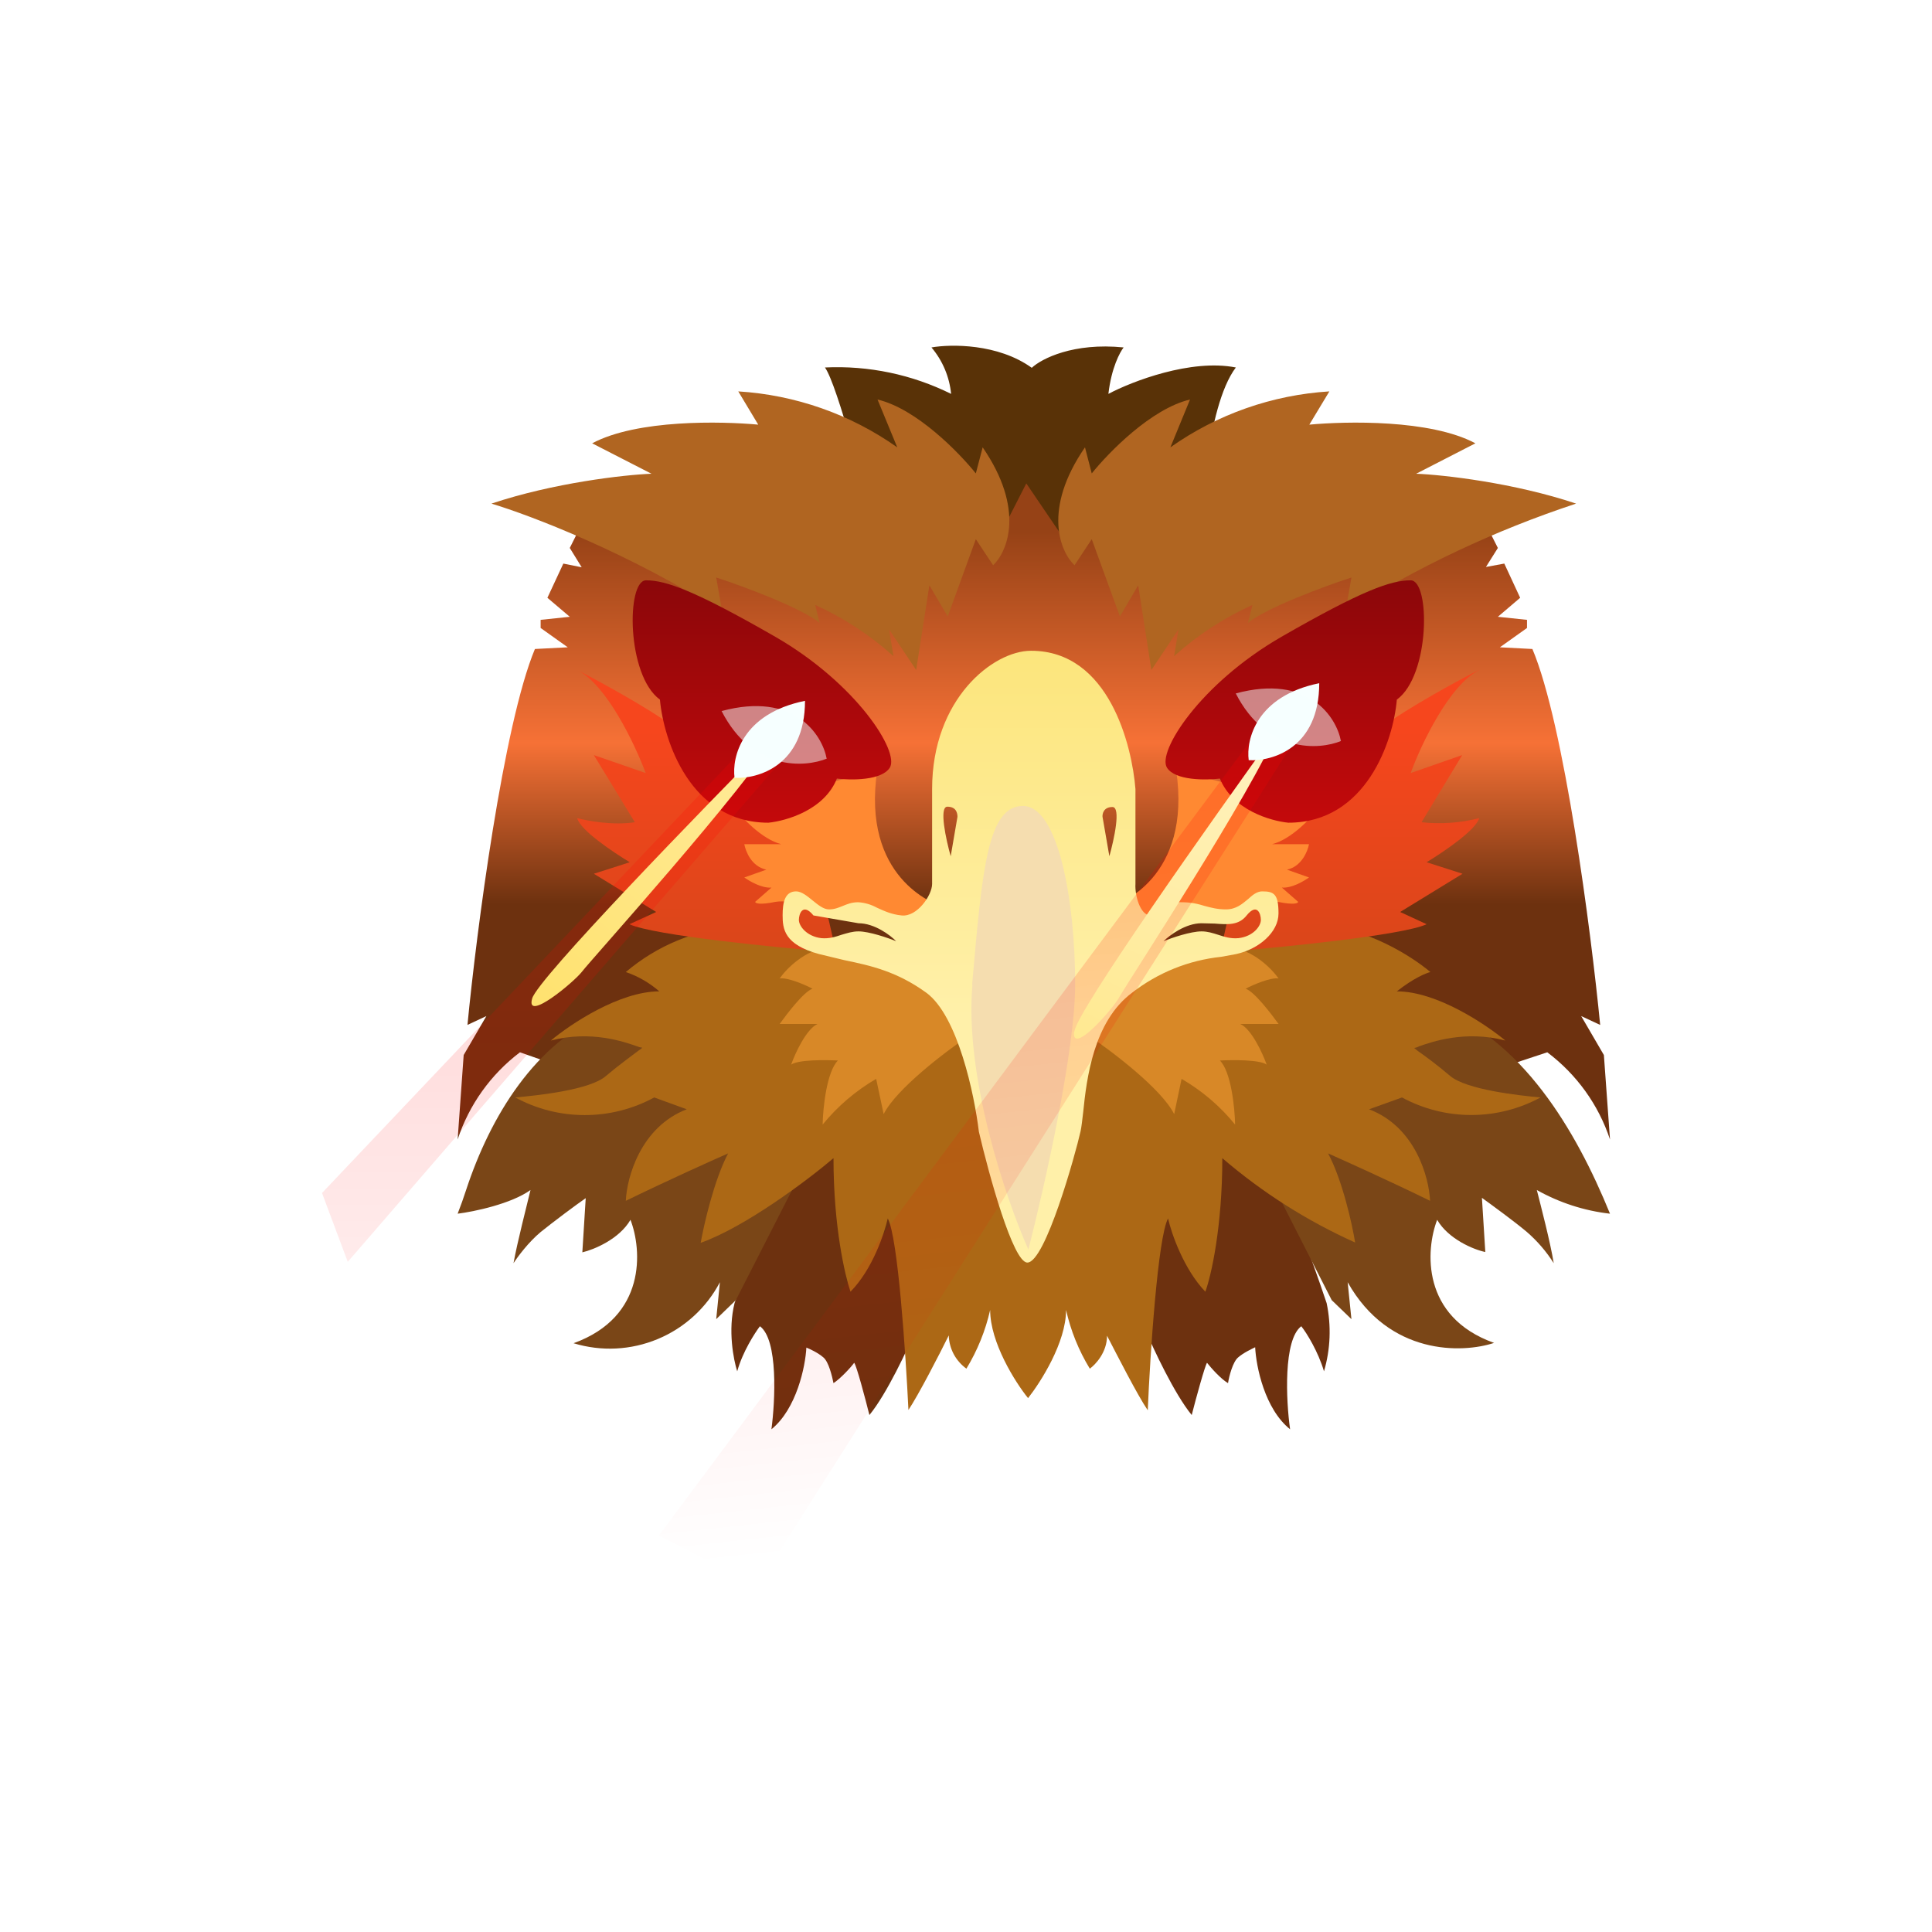 <svg width="24" height="24" viewBox="0 0 24 24" fill="none" xmlns="http://www.w3.org/2000/svg">
<rect x="0" y="0" width="24" height="24" fill="#333333" stroke="none"/>
<g clip-path="url(#clip0_328_40688)">
<path d="M24 0H0V24H24V0Z" fill="white"/>
<path d="M5.76 13.106L5.685 14.155C5.827 13.724 6.097 13.346 6.459 13.072L9.861 14.264C9.588 14.895 9.343 15.537 9.125 16.188C9.04 16.525 9.112 16.891 9.158 17.035C9.226 16.79 9.377 16.559 9.44 16.475C9.668 16.643 9.63 17.401 9.583 17.755C9.895 17.502 10.005 16.976 10.017 16.74C10.059 16.757 10.16 16.803 10.228 16.862C10.295 16.917 10.337 17.098 10.354 17.182C10.438 17.127 10.565 16.992 10.611 16.929C10.64 16.963 10.75 17.376 10.8 17.578C11.015 17.317 11.276 16.757 11.381 16.508L11.339 14.782L12.602 15.224V15.258L12.649 15.241L12.695 15.258V15.228L14.265 14.71L14.223 16.508C14.329 16.761 14.59 17.317 14.804 17.578C14.855 17.376 14.969 16.963 14.994 16.929C15.044 16.992 15.162 17.127 15.255 17.182C15.268 17.098 15.314 16.917 15.381 16.862C15.449 16.803 15.55 16.757 15.592 16.736C15.604 16.976 15.71 17.502 16.026 17.755C15.975 17.397 15.941 16.643 16.165 16.475C16.232 16.559 16.375 16.79 16.447 17.035C16.528 16.76 16.539 16.469 16.48 16.188C16.257 15.524 16.006 14.869 15.727 14.226L19.221 13.072C19.585 13.346 19.857 13.723 20 14.155L19.924 13.106L19.642 12.622L19.878 12.732C19.764 11.565 19.432 9.001 19.036 8.062L18.632 8.041L18.969 7.801V7.7L18.607 7.662L18.884 7.426L18.687 7.001L18.459 7.043L18.607 6.807L18.522 6.639L18.093 6.723L12.653 5.136L7.592 6.723L7.162 6.639L7.078 6.807L7.226 7.047L6.998 7.001L6.8 7.426L7.078 7.662L6.716 7.7V7.801L7.053 8.041L6.645 8.062C6.253 9.001 5.92 11.565 5.807 12.732L6.042 12.622L5.76 13.106Z" fill="url(#paint0_linear_328_40688)"/>
<path d="M20 15.077C19.68 15.041 19.371 14.94 19.091 14.783C19.141 14.981 19.259 15.431 19.301 15.692C19.209 15.546 19.095 15.414 18.964 15.301C18.813 15.174 18.531 14.968 18.409 14.88L18.451 15.553C18.308 15.524 17.992 15.393 17.853 15.153C17.71 15.524 17.651 16.358 18.56 16.682C18.169 16.812 17.255 16.842 16.741 15.928L16.788 16.387L16.543 16.151L14.96 13.044L17.6 12.425L17.836 12.509C18.905 12.909 19.571 14.025 20 15.077ZM5.685 15.077C5.723 14.98 5.758 14.882 5.79 14.783C6.089 13.873 6.649 12.943 7.541 12.585L10.725 13.048L9.141 16.151L8.897 16.387L8.943 15.928C8.776 16.246 8.503 16.496 8.171 16.634C7.838 16.773 7.469 16.791 7.125 16.686C8.034 16.358 7.975 15.524 7.832 15.153C7.693 15.393 7.377 15.524 7.234 15.557L7.276 14.884C7.154 14.968 6.872 15.179 6.716 15.305C6.565 15.431 6.43 15.612 6.379 15.692C6.426 15.431 6.544 14.976 6.59 14.783C6.35 14.955 5.887 15.052 5.685 15.077Z" fill="#7A4617"/>
<path d="M10.935 6.788C10.758 6.165 10.404 4.784 10.248 4.565C10.79 4.539 11.329 4.652 11.815 4.893C11.794 4.68 11.709 4.479 11.571 4.316C11.811 4.274 12.396 4.266 12.817 4.569C12.939 4.455 13.335 4.253 13.958 4.316C13.912 4.375 13.806 4.569 13.769 4.893C14.063 4.737 14.796 4.455 15.352 4.565C14.977 5.062 14.91 6.514 14.922 6.788L13.158 6.607L12.749 6.005L12.442 6.607L10.935 6.788Z" fill="#593207"/>
<path d="M19.579 6.256C18.572 6.588 17.609 7.042 16.712 7.608L16.788 7.174C16.451 7.283 15.726 7.553 15.503 7.738L15.558 7.515C15.203 7.676 14.875 7.89 14.585 8.151L14.64 7.818L14.303 8.323L14.139 7.271L13.912 7.658L13.562 6.698L13.348 7.022C13.171 6.854 12.947 6.328 13.478 5.557L13.562 5.881C13.769 5.624 14.299 5.077 14.783 4.963L14.539 5.557C15.12 5.146 15.804 4.906 16.514 4.862L16.265 5.275C16.72 5.233 17.768 5.208 18.328 5.507L17.592 5.885C17.933 5.898 18.813 5.999 19.579 6.256ZM6.105 6.256C6.581 6.399 7.823 6.871 8.973 7.608L8.897 7.174C9.234 7.283 9.958 7.553 10.181 7.738L10.127 7.515C10.481 7.676 10.809 7.89 11.099 8.151L11.044 7.818L11.381 8.323L11.545 7.271L11.773 7.658L12.122 6.698L12.337 7.022C12.514 6.854 12.737 6.328 12.207 5.557L12.122 5.881C11.916 5.624 11.385 5.077 10.901 4.963L11.146 5.557C10.565 5.146 9.881 4.906 9.171 4.862L9.419 5.275C8.964 5.233 7.916 5.208 7.356 5.507L8.093 5.885C7.752 5.898 6.872 5.999 6.105 6.256Z" fill="#B06521"/>
<path d="M7.774 12.075C8.163 11.745 8.646 11.546 9.155 11.507C9.555 11.507 9.773 11.57 10.001 11.633C10.182 11.684 10.363 11.738 10.649 11.759C11.159 11.806 12.274 11.78 12.771 11.759C13.264 11.78 14.384 11.806 14.893 11.759C15.175 11.738 15.361 11.684 15.542 11.633C15.765 11.57 15.984 11.507 16.384 11.507C16.961 11.507 17.546 11.886 17.769 12.075C17.715 12.088 17.559 12.151 17.352 12.315C17.849 12.315 18.456 12.724 18.7 12.926C18.203 12.795 17.786 12.943 17.63 12.997C17.61 13.008 17.589 13.015 17.567 13.018L17.613 13.056C17.693 13.111 17.849 13.225 18.017 13.368C18.22 13.536 18.86 13.608 19.137 13.633C18.873 13.776 18.577 13.851 18.276 13.851C17.976 13.851 17.68 13.776 17.416 13.633L17.007 13.78C17.584 13.999 17.752 14.627 17.765 14.917C17.251 14.665 16.704 14.42 16.498 14.328C16.674 14.656 16.797 15.204 16.834 15.435C16.237 15.167 15.681 14.814 15.184 14.387C15.184 15.241 15.045 15.852 14.973 16.046C14.704 15.764 14.552 15.322 14.51 15.136C14.384 15.368 14.287 16.82 14.258 17.519C14.131 17.334 13.87 16.82 13.752 16.593C13.752 16.799 13.609 16.951 13.538 17.002C13.4 16.776 13.301 16.53 13.243 16.273C13.243 16.677 12.927 17.17 12.771 17.368C12.611 17.17 12.3 16.677 12.3 16.273C12.242 16.53 12.142 16.776 12.005 17.002C11.939 16.954 11.885 16.892 11.847 16.821C11.809 16.749 11.788 16.67 11.786 16.589C11.672 16.82 11.407 17.334 11.285 17.515C11.251 16.82 11.155 15.368 11.028 15.136C10.986 15.322 10.839 15.768 10.565 16.046C10.498 15.848 10.354 15.246 10.354 14.387C10.039 14.656 9.26 15.241 8.704 15.439C8.746 15.204 8.872 14.656 9.045 14.328C8.835 14.42 8.291 14.665 7.774 14.917C7.786 14.627 7.959 13.999 8.531 13.78L8.127 13.633C7.862 13.777 7.565 13.852 7.264 13.852C6.963 13.852 6.666 13.777 6.401 13.633C6.679 13.608 7.327 13.54 7.525 13.368C7.694 13.225 7.849 13.115 7.925 13.056C7.967 13.027 7.984 13.014 7.976 13.014C7.954 13.012 7.933 13.006 7.912 12.997C7.757 12.943 7.34 12.795 6.843 12.926C7.083 12.724 7.694 12.315 8.19 12.315C8.068 12.209 7.927 12.127 7.774 12.075Z" fill="#AC6815"/>
<path d="M7.17 8.323C7.419 8.45 8.013 8.77 8.408 9.052C8.879 9.338 9.382 9.569 9.907 9.738L10.387 11.831C9.655 11.772 8.118 11.62 7.819 11.481L8.151 11.329L7.377 10.854L7.823 10.711C7.621 10.588 7.208 10.315 7.17 10.163C7.297 10.197 7.613 10.256 7.886 10.214L7.377 9.38L8.021 9.603C7.89 9.254 7.541 8.508 7.17 8.323ZM18.37 8.323C18.118 8.45 17.528 8.77 17.132 9.052C16.737 9.334 15.966 9.629 15.629 9.738L15.158 11.831C15.886 11.772 17.423 11.62 17.722 11.481L17.393 11.329L18.168 10.854L17.722 10.711C17.924 10.588 18.332 10.315 18.375 10.163C18.141 10.223 17.898 10.24 17.659 10.214L18.164 9.38L17.524 9.603C17.65 9.254 18.004 8.508 18.375 8.323H18.37Z" fill="url(#paint1_linear_328_40688)"/>
<path d="M13.533 12.871C13.819 13.065 14.43 13.528 14.586 13.84L14.678 13.402C14.932 13.55 15.158 13.742 15.343 13.97C15.339 13.76 15.293 13.313 15.154 13.174C15.31 13.166 15.647 13.162 15.735 13.225C15.684 13.082 15.546 12.783 15.407 12.72H15.883C15.79 12.593 15.584 12.32 15.474 12.282C15.571 12.231 15.786 12.139 15.883 12.155C15.798 12.033 15.558 11.793 15.293 11.777C14.801 11.783 14.319 11.913 13.891 12.155C13.533 12.366 13.504 12.72 13.533 12.871ZM12.03 12.871C11.743 13.065 11.133 13.528 10.977 13.84L10.884 13.402C10.63 13.55 10.405 13.742 10.219 13.97C10.223 13.76 10.27 13.313 10.409 13.174C10.253 13.166 9.92 13.162 9.828 13.225C9.878 13.082 10.017 12.783 10.156 12.72H9.685C9.777 12.593 9.984 12.32 10.093 12.282C9.996 12.231 9.781 12.139 9.685 12.155C9.769 12.033 10.009 11.793 10.274 11.777C10.602 11.755 11.23 11.89 11.68 12.155C12.038 12.366 12.063 12.72 12.034 12.871H12.03Z" fill="#D88827"/>
<path d="M11.697 11.258C11.613 11.232 10.699 10.908 10.897 9.569L9.12 10.028C9.213 10.155 9.461 10.424 9.705 10.487H9.246C9.263 10.576 9.335 10.765 9.52 10.803L9.246 10.9C9.305 10.942 9.457 11.035 9.583 11.026L9.381 11.203C9.381 11.22 9.432 11.245 9.634 11.203C9.844 11.169 10.185 11.291 10.333 11.359L11.604 11.51L11.701 11.258H11.697ZM13.811 11.258C13.895 11.232 14.808 10.908 14.611 9.569L16.387 10.028C16.295 10.155 16.046 10.424 15.802 10.487H16.261C16.244 10.576 16.168 10.765 15.987 10.803L16.261 10.9C16.202 10.942 16.051 11.035 15.924 11.026L16.126 11.203C16.126 11.22 16.076 11.245 15.874 11.203C15.663 11.169 15.318 11.291 15.175 11.359L13.903 11.51L13.806 11.258H13.811Z" fill="#FF8932"/>
<path fill-rule="evenodd" clip-rule="evenodd" d="M12.808 8.084C12.336 8.084 11.579 8.682 11.579 9.802V10.981C11.579 11.12 11.393 11.393 11.2 11.372C11.073 11.36 10.976 11.313 10.892 11.275C10.821 11.236 10.742 11.213 10.661 11.208C10.576 11.208 10.522 11.233 10.467 11.255C10.416 11.275 10.366 11.297 10.299 11.297C10.231 11.297 10.164 11.242 10.096 11.187C10.029 11.132 9.957 11.073 9.89 11.073C9.751 11.073 9.722 11.208 9.722 11.368C9.722 11.537 9.739 11.734 10.176 11.852L10.492 11.928C10.816 11.995 11.141 12.067 11.507 12.332C11.899 12.619 12.105 13.6 12.16 14.059C12.286 14.598 12.585 15.684 12.762 15.684C12.985 15.684 13.36 14.336 13.423 14.054C13.435 14 13.444 13.915 13.456 13.814C13.498 13.402 13.583 12.69 14.063 12.332C14.383 12.083 14.767 11.928 15.17 11.886L15.355 11.852C15.642 11.789 15.882 11.579 15.882 11.347C15.882 11.107 15.827 11.073 15.68 11.073C15.616 11.073 15.562 11.115 15.503 11.17C15.431 11.229 15.355 11.297 15.229 11.297C15.124 11.297 15.044 11.275 14.968 11.255C14.884 11.229 14.8 11.208 14.673 11.208C14.63 11.205 14.587 11.211 14.547 11.227C14.507 11.244 14.471 11.269 14.442 11.301C14.404 11.339 14.37 11.372 14.294 11.372C14.159 11.372 14.096 11.111 14.105 10.981V9.802C14.063 9.271 13.781 8.084 12.808 8.084ZM11.81 10.636L11.894 10.147C11.894 10.105 11.882 10.021 11.768 10.021C11.663 10.021 11.751 10.429 11.81 10.636ZM10.665 11.469C10.863 11.469 11.06 11.617 11.132 11.692C11.031 11.65 10.795 11.57 10.665 11.57C10.589 11.57 10.526 11.591 10.454 11.612C10.379 11.638 10.299 11.663 10.202 11.654C10.025 11.633 9.924 11.507 9.924 11.427C9.924 11.351 9.974 11.212 10.105 11.372M14.926 11.469C14.728 11.469 14.53 11.617 14.454 11.692C14.555 11.65 14.791 11.57 14.926 11.57C15.002 11.57 15.065 11.591 15.132 11.612C15.212 11.638 15.288 11.663 15.385 11.654C15.566 11.633 15.663 11.507 15.663 11.427C15.663 11.351 15.616 11.212 15.486 11.372C15.389 11.495 15.254 11.486 15.09 11.473L14.922 11.469H14.926ZM13.696 10.147L13.781 10.636C13.839 10.429 13.928 10.025 13.819 10.025C13.709 10.025 13.692 10.109 13.696 10.151V10.147Z" fill="url(#paint2_linear_328_40688)"/>
<path d="M12.08 12.231C11.979 13.384 12.501 14.908 12.775 15.523C12.969 14.761 13.356 13.064 13.356 12.231C13.356 11.182 13.146 10.012 12.707 10.012C12.27 10.012 12.202 10.786 12.076 12.231H12.08Z" fill="#F5DDAF"/>
<path d="M10.396 9.672C10.573 9.693 10.951 9.697 11.053 9.537C11.179 9.34 10.64 8.493 9.634 7.912C8.623 7.331 8.269 7.209 8.025 7.209C7.781 7.209 7.781 8.388 8.198 8.691C8.244 9.2 8.577 10.22 9.545 10.22C9.764 10.198 10.24 10.064 10.396 9.672ZM15.154 9.672C14.977 9.693 14.598 9.697 14.497 9.537C14.37 9.34 14.909 8.493 15.916 7.912C16.926 7.331 17.28 7.209 17.524 7.209C17.768 7.209 17.768 8.388 17.352 8.691C17.309 9.2 16.973 10.22 16.004 10.22C15.785 10.198 15.314 10.064 15.154 9.672Z" fill="url(#paint3_linear_328_40688)"/>
<path d="M9.44 9.081L4 14.82L4.32 15.675L9.869 9.262L9.44 9.081Z" fill="url(#paint4_linear_328_40688)" fill-opacity="0.3"/>
<path d="M15.677 9.011L8.186 19.074L9.407 19.705L16.127 9.129L15.677 9.015V9.011Z" fill="url(#paint5_linear_328_40688)" fill-opacity="0.3"/>
<path d="M6.611 12.403C6.679 12.159 8.691 10.087 9.685 9.081C9.268 9.793 7.327 11.94 7.23 12.07C7.133 12.197 6.523 12.706 6.611 12.403Z" fill="url(#paint6_linear_328_40688)"/>
<path d="M13.347 12.812C13.377 12.559 15.048 10.197 15.878 9.048C15.575 9.814 13.983 12.239 13.907 12.383C13.832 12.526 13.305 13.128 13.343 12.812H13.347Z" fill="url(#paint7_linear_328_40688)"/>
<path d="M9.125 9.662C9.091 9.409 9.213 8.866 10 8.706C10 9.51 9.415 9.679 9.125 9.662ZM15.512 9.443C15.478 9.19 15.604 8.647 16.388 8.487C16.388 9.291 15.807 9.46 15.512 9.443Z" fill="#F7FFFF"/>
<path d="M10.273 9.423C9.995 9.537 9.347 9.579 8.964 8.833C9.869 8.589 10.214 9.128 10.269 9.423H10.273ZM16.661 9.204C16.387 9.318 15.734 9.36 15.351 8.614C16.256 8.37 16.602 8.909 16.657 9.204H16.661Z" fill="#F7FFFF" fill-opacity="0.5"/>
</g>
<defs>
<linearGradient id="paint0_linear_328_40688" x1="12" y1="4.293" x2="12" y2="19.719" gradientUnits="userSpaceOnUse">
<stop offset="0.15" stop-color="#964216"/>
<stop offset="0.32" stop-color="#F67136"/>
<stop offset="0.45" stop-color="#6D310F"/>
</linearGradient>
<linearGradient id="paint1_linear_328_40688" x1="11.997" y1="4.293" x2="11.997" y2="19.704" gradientUnits="userSpaceOnUse">
<stop offset="0.31" stop-color="#F6461D"/>
<stop offset="1" stop-color="#8A4411"/>
</linearGradient>
<linearGradient id="paint2_linear_328_40688" x1="11.994" y1="4.294" x2="11.994" y2="19.705" gradientUnits="userSpaceOnUse">
<stop offset="0.24" stop-color="#FCE57B"/>
<stop offset="0.54" stop-color="#FFF0A9"/>
</linearGradient>
<linearGradient id="paint3_linear_328_40688" x1="12" y1="4.295" x2="12" y2="19.706" gradientUnits="userSpaceOnUse">
<stop stop-color="#540508"/>
<stop offset="0.56" stop-color="#F70B0D"/>
<stop offset="0.98" stop-color="#860710"/>
</linearGradient>
<linearGradient id="paint4_linear_328_40688" x1="12" y1="4.293" x2="12" y2="19.704" gradientUnits="userSpaceOnUse">
<stop stop-color="#FF0000"/>
<stop offset="1" stop-color="#FF0000" stop-opacity="0"/>
</linearGradient>
<linearGradient id="paint5_linear_328_40688" x1="10.677" y1="5.217" x2="12.187" y2="19.082" gradientUnits="userSpaceOnUse">
<stop stop-color="#FF0000"/>
<stop offset="1" stop-color="#FF0000" stop-opacity="0"/>
</linearGradient>
<linearGradient id="paint6_linear_328_40688" x1="6.45" y1="18.118" x2="18.598" y2="3.343" gradientUnits="userSpaceOnUse">
<stop stop-color="#FFD943"/>
<stop offset="1" stop-color="white"/>
</linearGradient>
<linearGradient id="paint7_linear_328_40688" x1="6.668" y1="18.03" x2="13.775" y2="1.734" gradientUnits="userSpaceOnUse">
<stop stop-color="#FFD943"/>
<stop offset="1" stop-color="white"/>
</linearGradient>
<clipPath id="clip0_328_40688">
<rect width="24" height="24" fill="white"/>
</clipPath>
</defs>
</svg>
